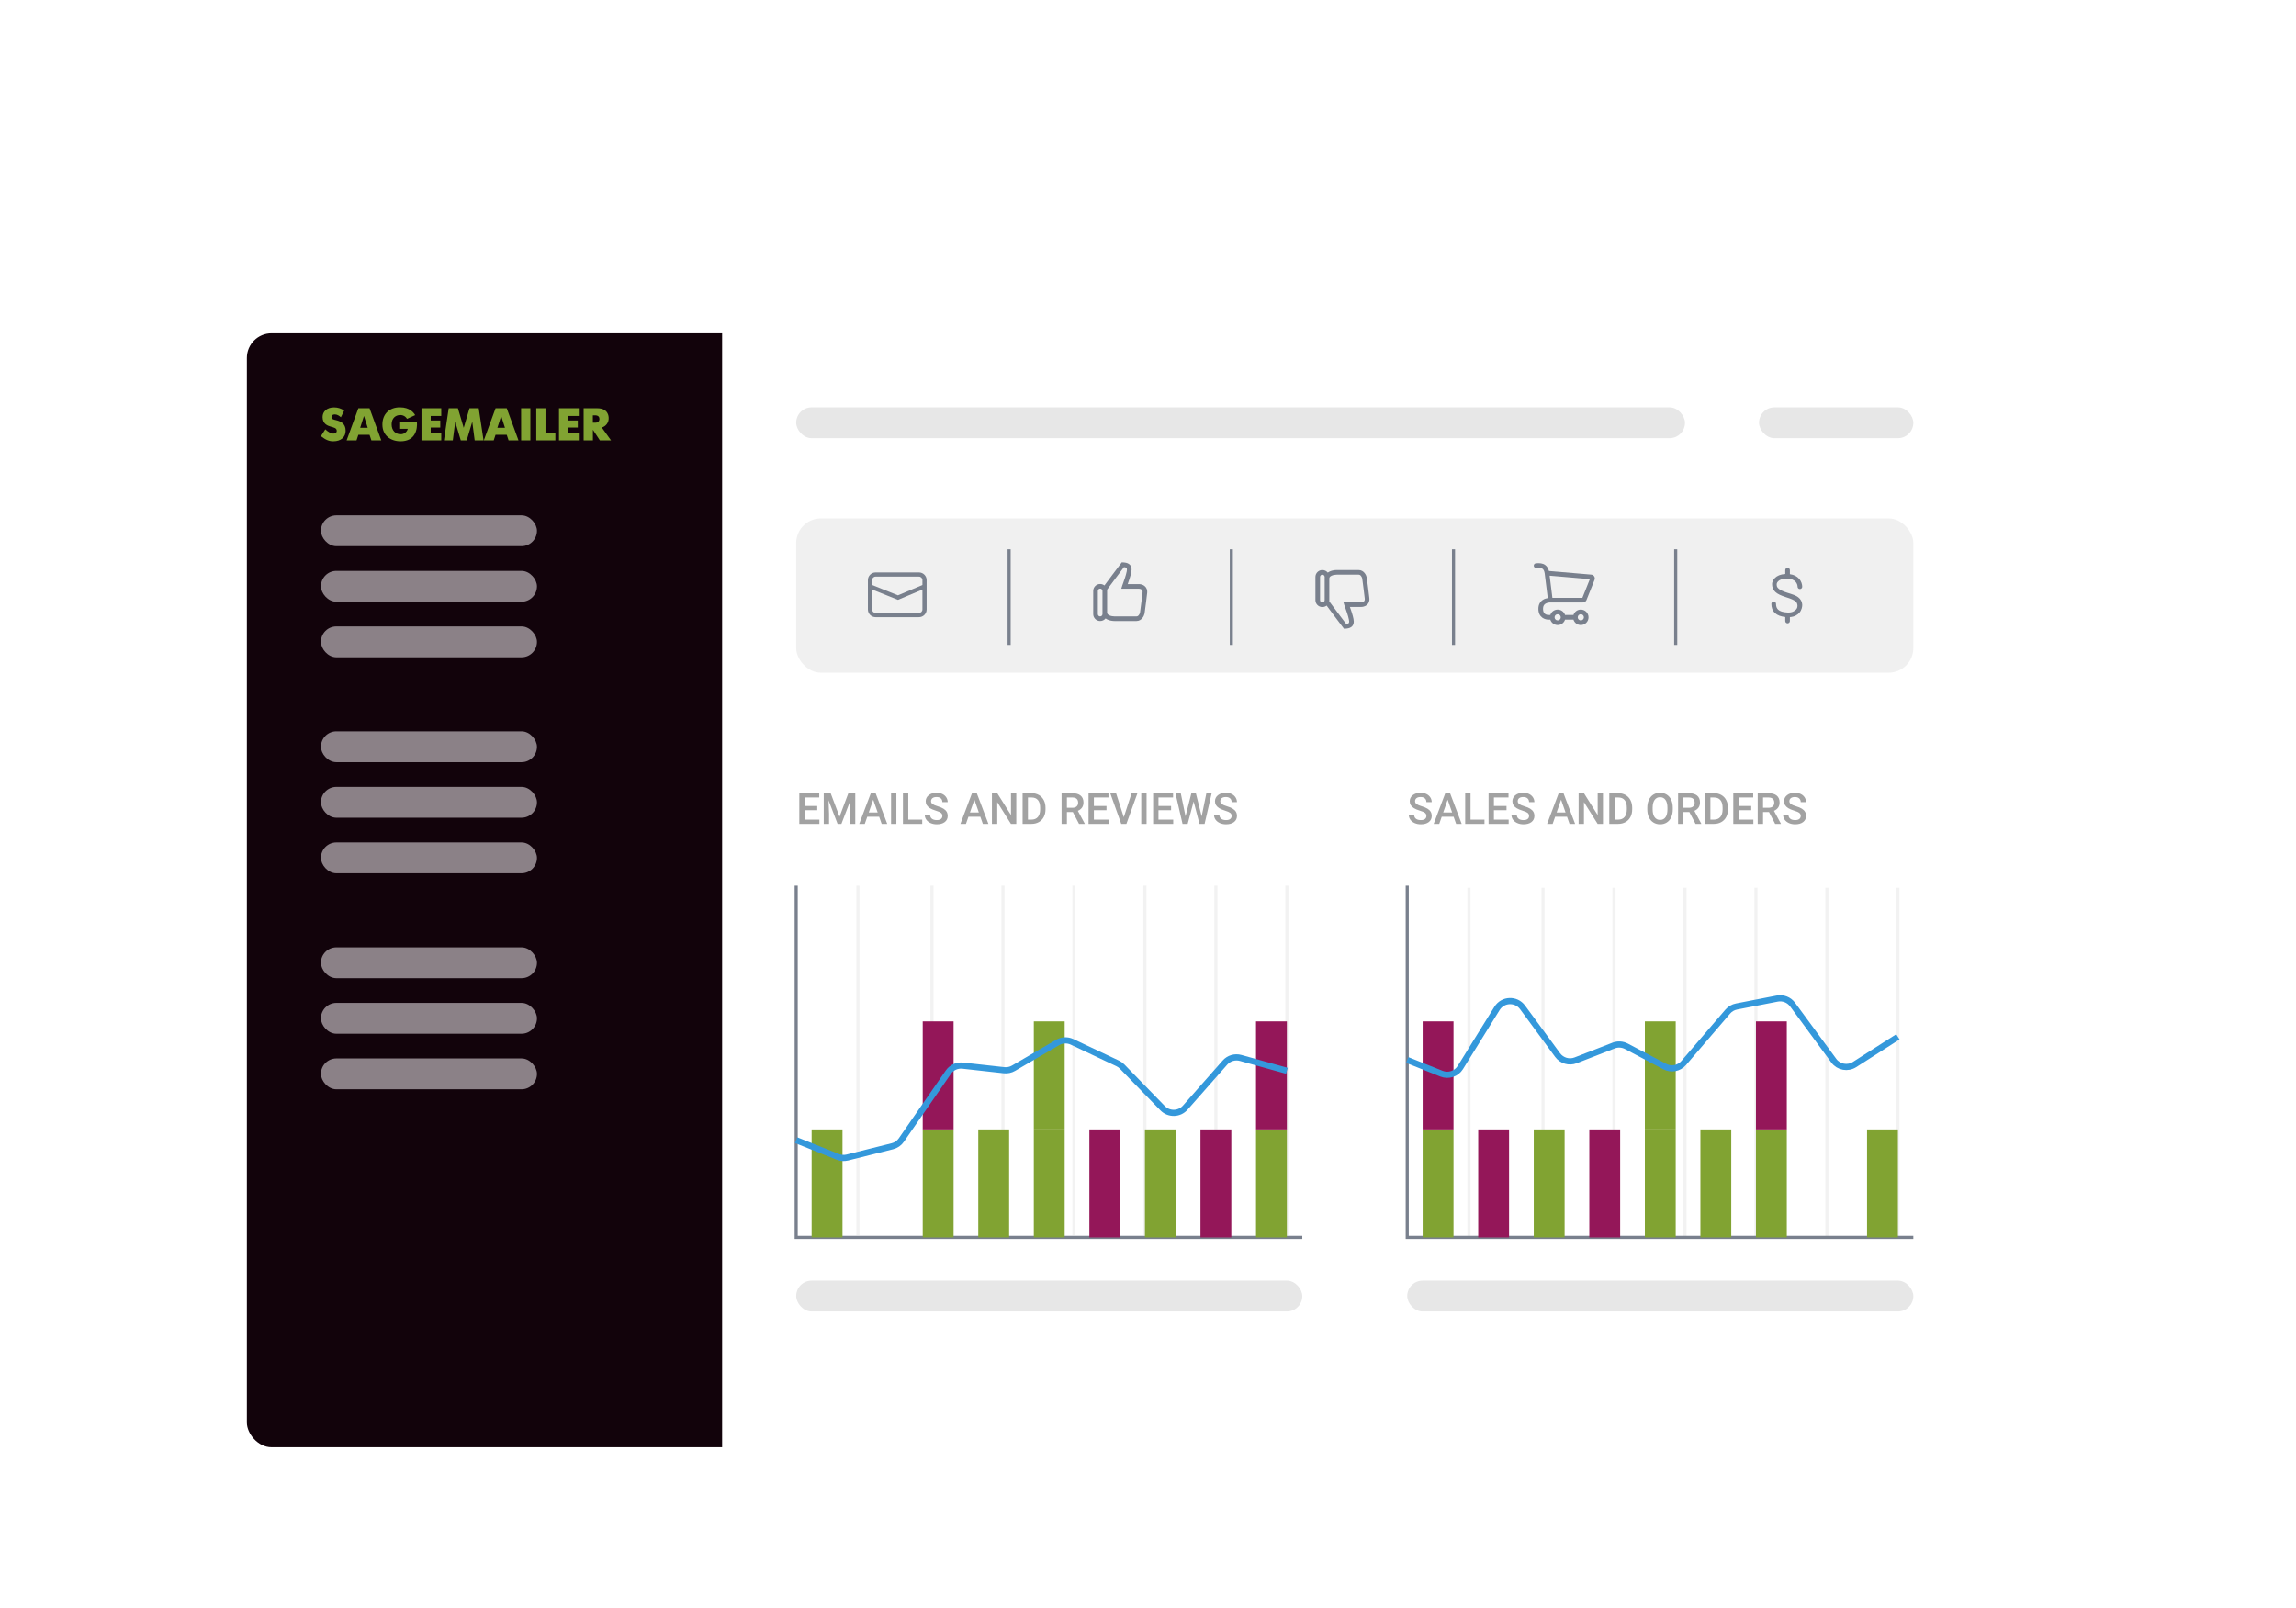 <svg width="744" height="521" viewBox="0 0 744 521" fill="none" xmlns="http://www.w3.org/2000/svg">
<g filter="url(#filter0_ddd)">
<g clip-path="url(#clip0)">
<rect x="80" y="18" width="584" height="361" rx="8" fill="white"/>
<path d="M278 310.313V197" stroke="#F2F2F2"/>
<path d="M302 310.313V197" stroke="#F2F2F2"/>
<path d="M325 310.313V197" stroke="#F2F2F2"/>
<path d="M348 310.313V197" stroke="#F2F2F2"/>
<path d="M371 310.313V197" stroke="#F2F2F2"/>
<path d="M394 310.313V197" stroke="#F2F2F2"/>
<path d="M417 310.313V197" stroke="#F2F2F2"/>
<path d="M476 311V197.687" stroke="#F2F2F2"/>
<path d="M500 311V197.687" stroke="#F2F2F2"/>
<path d="M523 311V197.687" stroke="#F2F2F2"/>
<path d="M546 311V197.687" stroke="#F2F2F2"/>
<path d="M569 311V197.687" stroke="#F2F2F2"/>
<path d="M592 311V197.687" stroke="#F2F2F2"/>
<path d="M615 311V197.687" stroke="#F2F2F2"/>
<path d="M80 26C80 21.582 83.582 18 88 18H234V387H88C83.582 387 80 383.418 80 379V26Z" fill="#12030B"/>
<path d="M110.465 45.213C109.963 44.766 109.288 44.291 108.527 44.291C107.629 44.291 107.413 44.812 107.413 45.183C107.413 45.806 108.146 45.986 108.68 46.104C110.249 46.46 112.003 47.129 112.003 49.581C112.003 51.647 110.492 53 107.993 53C106.62 53 105.538 52.553 104 51.337L105.416 49.122C106.256 49.91 107.185 50.503 108.068 50.503C108.617 50.503 109.119 50.25 109.119 49.627C109.119 48.675 108.205 48.556 107.076 48.216C106.22 47.963 104.53 47.382 104.53 45.156C104.53 43.477 105.781 42.02 108.28 42.02C109.446 42.021 110.582 42.379 111.528 43.045L110.465 45.213Z" fill="#81A332"/>
<path d="M116.122 42.298H119.75L123.548 52.706H120.347L119.75 50.908H116.122L115.525 52.706H112.324L116.122 42.298ZM116.718 48.617H119.158L117.938 44.792L116.718 48.617Z" fill="#81A332"/>
<path d="M135.104 46.666C135.316 49.118 134.602 53 129.801 53C126.553 53 123.916 51.088 123.916 47.573C123.916 44.169 126.156 42 129.573 42C132.912 42 134.147 43.843 134.528 44.528L131.892 45.733C131.675 45.343 131.35 45.02 130.954 44.802C130.558 44.583 130.106 44.478 129.652 44.498C128.247 44.498 126.906 45.465 126.906 47.515C126.906 49.565 128.232 50.713 129.758 50.713C130.303 50.741 130.84 50.58 131.276 50.259C131.711 49.938 132.015 49.477 132.135 48.957H129.373V46.662L135.104 46.666Z" fill="#81A332"/>
<path d="M136.583 42.298H142.989V44.796H139.572V46.253H142.668V48.548H139.572V50.212H142.989V52.709H136.583V42.298Z" fill="#81A332"/>
<path d="M145.398 42.298H148.387L150.262 48.647L152.138 42.298H155.127L156.696 52.706H153.821L153.036 46.67L151.235 52.706H149.313L147.513 46.67L146.728 52.706H143.86L145.398 42.298Z" fill="#81A332"/>
<path d="M160.583 42.298H164.212L168.01 52.706H164.805L164.208 50.908H160.579L159.983 52.706H156.782L160.583 42.298ZM161.18 48.617H163.627L162.408 44.792L161.18 48.617Z" fill="#81A332"/>
<path d="M168.865 42.298H171.866V52.706H168.877L168.865 42.298Z" fill="#81A332"/>
<path d="M173.776 42.298H176.765V50.204H179.967V52.702H173.776V42.298Z" fill="#81A332"/>
<path d="M181.14 42.298H187.557V44.796H184.141V46.253H187.236V48.548H184.141V50.212H187.557V52.709H181.14V42.298Z" fill="#81A332"/>
<path d="M189.127 42.298H193.547C197.113 42.298 197.235 44.945 197.235 45.419C197.279 46.108 197.084 46.791 196.68 47.357C196.276 47.924 195.688 48.341 195.011 48.54L198 52.702H194.387L192.131 49.259V52.702H189.127V42.298ZM192.845 46.98C193.912 46.98 194.25 46.387 194.25 45.775C194.25 45.163 193.916 44.586 192.845 44.586H192.112V46.98H192.845Z" fill="#81A332"/>
<rect x="104" y="77" width="70" height="10" rx="5" fill="#8B8187"/>
<rect x="258" y="42" width="288" height="10" rx="5" fill="#D7D7D7" fill-opacity="0.6"/>
<rect x="620" y="335" width="164" height="10" rx="5" transform="rotate(-180 620 335)" fill="#D7D7D7" fill-opacity="0.6"/>
<rect x="422" y="335" width="164" height="10" rx="5" transform="rotate(-180 422 335)" fill="#D7D7D7" fill-opacity="0.6"/>
<rect x="570" y="42" width="50" height="10" rx="5" fill="#D7D7D7" fill-opacity="0.6"/>
<rect x="104" y="147" width="70" height="10" rx="5" fill="#8B8187"/>
<rect x="104" y="217" width="70" height="10" rx="5" fill="#8B8187"/>
<rect x="104" y="95" width="70" height="10" rx="5" fill="#8B8187"/>
<rect x="104" y="165" width="70" height="10" rx="5" fill="#8B8187"/>
<rect x="104" y="235" width="70" height="10" rx="5" fill="#8B8187"/>
<rect x="104" y="113" width="70" height="10" rx="5" fill="#8B8187"/>
<rect x="104" y="183" width="70" height="10" rx="5" fill="#8B8187"/>
<rect x="104" y="253" width="70" height="10" rx="5" fill="#8B8187"/>
<rect x="258" y="78" width="362" height="50" rx="8" fill="#E6E6E6" fill-opacity="0.6"/>
<path fill-rule="evenodd" clip-rule="evenodd" d="M283.727 95.5C282.35 95.5 281.234 96.616 281.234 97.992V107.508C281.234 108.884 282.35 110 283.727 110H297.773C299.15 110 300.266 108.884 300.266 107.508V97.992C300.266 96.616 299.15 95.5 297.773 95.5H283.727ZM282.594 97.992C282.594 97.367 283.101 96.859 283.727 96.859H297.773C298.399 96.859 298.906 97.367 298.906 97.992V99.58L290.97 102.921L282.594 99.571V97.992ZM282.594 101.035V107.508C282.594 108.133 283.101 108.641 283.727 108.641H297.773C298.399 108.641 298.906 108.133 298.906 107.508V101.055L290.983 104.391L282.594 101.035Z" fill="#79808D"/>
<path fill-rule="evenodd" clip-rule="evenodd" d="M363.907 92.251L363.507 92.229L360.315 96.463L357.885 99.727C357.503 99.428 357.023 99.25 356.5 99.25C355.257 99.25 354.25 100.257 354.25 101.5V109C354.25 110.243 355.257 111.25 356.5 111.25C357.206 111.25 357.836 110.925 358.248 110.416C358.445 110.563 358.656 110.683 358.864 110.779C359.647 111.14 360.548 111.25 361.142 111.25H368.263C369.14 111.25 369.772 110.789 370.174 110.295C370.568 109.812 370.788 109.249 370.879 108.859L370.886 108.825L370.891 108.791C371.1 107.251 371.563 103.753 371.732 102.13C371.842 101.067 371.437 100.304 370.816 99.841C370.246 99.417 369.561 99.29 369.101 99.29H365.421C365.775 98.318 366.29 96.845 366.579 95.456C366.817 94.312 366.638 93.4 365.922 92.834C365.312 92.352 364.475 92.283 363.907 92.251ZM358.75 108.489C358.75 108.883 358.976 109.179 359.492 109.417C360.018 109.659 360.688 109.75 361.142 109.75H368.263C368.559 109.75 368.8 109.608 369.011 109.348C369.223 109.088 369.355 108.765 369.41 108.551C369.622 106.988 370.075 103.557 370.24 101.974C370.297 101.427 370.108 101.185 369.92 101.044C369.68 100.865 369.339 100.79 369.101 100.79H363.337L363.641 99.817C363.706 99.606 363.814 99.313 363.943 98.959L363.943 98.959L363.943 98.959C364.295 97.996 364.813 96.581 365.111 95.15C365.291 94.282 365.074 94.076 364.991 94.01C364.847 93.896 364.601 93.824 364.215 93.781L361.513 97.366L358.75 101.078V101.5V108.489ZM357.25 101.5C357.25 101.086 356.914 100.75 356.5 100.75C356.086 100.75 355.75 101.086 355.75 101.5V109C355.75 109.414 356.086 109.75 356.5 109.75C356.914 109.75 357.25 109.414 357.25 109V108.489V101.5Z" fill="#79808D"/>
<path fill-rule="evenodd" clip-rule="evenodd" d="M435.907 113.727L435.507 113.75L432.315 109.515L429.885 106.251C429.504 106.55 429.023 106.728 428.5 106.728C427.257 106.728 426.25 105.721 426.25 104.478L426.25 96.978C426.25 95.736 427.257 94.728 428.5 94.728C429.206 94.728 429.836 95.053 430.248 95.562C430.445 95.415 430.656 95.296 430.864 95.2C431.647 94.838 432.549 94.728 433.142 94.728L440.263 94.728C441.14 94.728 441.772 95.189 442.175 95.683C442.568 96.166 442.789 96.729 442.879 97.12L442.887 97.153L442.891 97.188C443.1 98.727 443.563 102.226 443.732 103.849C443.842 104.911 443.437 105.674 442.816 106.137C442.246 106.562 441.561 106.688 441.101 106.688L437.422 106.688C437.775 107.661 438.29 109.134 438.579 110.523C438.817 111.666 438.638 112.578 437.922 113.144C437.312 113.627 436.475 113.695 435.907 113.727ZM430.75 97.488C430.75 97.489 430.75 97.489 430.75 97.49L430.75 104.478C430.75 104.479 430.75 104.48 430.75 104.481L430.75 104.901L433.513 108.612L436.215 112.198C436.601 112.154 436.847 112.082 436.992 111.968C437.074 111.903 437.292 111.697 437.111 110.829C436.813 109.398 436.295 107.983 435.943 107.019C435.814 106.665 435.707 106.372 435.641 106.162L435.337 105.188L441.101 105.188C441.339 105.188 441.68 105.113 441.92 104.934C442.108 104.794 442.297 104.551 442.24 104.004C442.075 102.422 441.622 98.991 441.41 97.428C441.356 97.213 441.223 96.89 441.012 96.631C440.8 96.371 440.559 96.228 440.263 96.228L433.142 96.228C432.688 96.228 432.018 96.319 431.492 96.562C430.977 96.799 430.751 97.095 430.75 97.488ZM429.25 97.487L429.25 96.978C429.25 96.564 428.914 96.228 428.5 96.228C428.086 96.228 427.75 96.564 427.75 96.978L427.75 104.478C427.75 104.893 428.086 105.228 428.5 105.228C428.914 105.228 429.249 104.893 429.25 104.48L429.25 97.49C429.25 97.489 429.25 97.488 429.25 97.487Z" fill="#79808D"/>
<path fill-rule="evenodd" clip-rule="evenodd" d="M504.75 112.547C505.87 112.547 506.817 111.811 507.136 110.796H509.865C510.183 111.811 511.131 112.547 512.25 112.547C513.631 112.547 514.75 111.427 514.75 110.047C514.75 108.666 513.631 107.547 512.25 107.547C511.131 107.547 510.183 108.282 509.865 109.296H507.136C506.817 108.282 505.87 107.547 504.75 107.547C503.631 107.547 502.683 108.282 502.365 109.296H501.75C501.49 109.296 501.039 109.226 500.673 108.961C500.351 108.728 500 108.277 500 107.296C500 106.358 500.376 105.898 500.802 105.633C501.28 105.335 501.903 105.241 502.378 105.241H512.924C513.435 105.241 513.895 104.93 514.084 104.455L516.696 97.918C517.008 97.139 516.478 96.28 515.642 96.209L501.914 95.032C501.712 94.223 501.339 93.539 500.686 93.081C499.897 92.527 498.861 92.418 497.667 92.551C497.256 92.597 496.959 92.968 497.005 93.379C497.05 93.791 497.421 94.088 497.833 94.042C498.889 93.925 499.478 94.066 499.824 94.308C500.151 94.538 500.415 94.969 500.545 95.833L501.537 103.809C501.049 103.889 500.505 104.051 500.009 104.36C499.143 104.899 498.5 105.842 498.5 107.296C498.5 108.708 499.043 109.633 499.793 110.176C500.5 110.688 501.299 110.796 501.75 110.796H502.365C502.683 111.811 503.631 112.547 504.75 112.547ZM504.75 111.047C505.302 111.047 505.75 110.599 505.75 110.047C505.75 109.494 505.302 109.047 504.75 109.047C504.198 109.047 503.75 109.494 503.75 110.047C503.75 110.599 504.198 111.047 504.75 111.047ZM502.147 96.558L503.041 103.741L512.754 103.741L515.178 97.674L502.147 96.558ZM513.25 110.047C513.25 110.599 512.802 111.047 512.25 111.047C511.698 111.047 511.25 110.599 511.25 110.047C511.25 109.494 511.698 109.047 512.25 109.047C512.802 109.047 513.25 109.494 513.25 110.047Z" fill="#79808D"/>
<path d="M580 94.75C580 94.336 579.664 94 579.25 94C578.836 94 578.5 94.336 578.5 94.75V96.014C576.928 96.101 575.872 96.605 575.192 97.257C574.467 97.954 574.224 98.772 574.224 99.249C574.224 100.206 574.476 101.067 575.265 101.808C575.999 102.497 577.144 103.028 578.775 103.535C580.376 104.032 581.275 104.444 581.805 104.854C582.226 105.18 582.416 105.677 582.456 106.194C582.456 106.712 582.37 107.157 581.961 107.565C581.459 108.065 580.752 108.558 579.252 108.495C577.64 108.427 576.725 108.049 576.215 107.586C575.726 107.142 575.5 106.518 575.5 105.674C575.5 105.26 575.164 104.924 574.75 104.924C574.336 104.924 574 105.26 574 105.674C574 106.794 574.31 107.883 575.207 108.697C575.966 109.386 577.059 109.798 578.5 109.945V111.25C578.5 111.664 578.836 112 579.25 112C579.664 112 580 111.664 580 111.25V109.982C581.454 109.876 582.462 109.299 583.109 108.531C583.837 107.665 584.046 106.527 583.995 105.873C583.924 104.961 583.509 104.172 582.685 103.535C581.925 102.946 580.837 102.604 579.22 102.102C577.633 101.609 576.765 101.159 576.292 100.714C575.874 100.322 575.726 100.019 575.726 99.453V99.303C575.726 99.269 575.728 99.238 575.74 99.162C575.754 99.103 575.78 98.996 575.818 98.908C575.893 98.734 576.018 98.544 576.231 98.34C576.644 97.943 577.449 97.5 578.998 97.5C580.516 97.5 581.363 97.997 581.838 98.524C582.335 99.075 582.495 99.736 582.495 100.141C582.495 100.555 582.831 100.891 583.245 100.891C583.659 100.891 583.995 100.555 583.995 100.141C583.995 99.416 583.73 98.382 582.952 97.519C582.304 96.801 581.343 96.249 580 96.065V94.75Z" fill="#79808D"/>
<path d="M327 88V119" stroke="#79808D"/>
<path d="M399 88V119" stroke="#79808D"/>
<path d="M471 88V119" stroke="#79808D"/>
<path d="M543 88V119" stroke="#79808D"/>
<path d="M264.829 172.557H260.741V175.619H265.52V177H259.012V167.047H265.472V168.441H260.741V171.189H264.829V172.557ZM269.17 167.047L272.041 174.676L274.905 167.047H277.141V177H275.418V173.719L275.589 169.33L272.649 177H271.412L268.479 169.337L268.65 173.719V177H266.928V167.047H269.17ZM284.886 174.683H281.03L280.224 177H278.426L282.186 167.047H283.737L287.504 177H285.699L284.886 174.683ZM281.516 173.288H284.4L282.958 169.159L281.516 173.288ZM290.464 177H288.741V167.047H290.464V177ZM294.319 175.619H298.838V177H292.59V167.047H294.319V175.619ZM305.366 174.437C305.366 173.999 305.211 173.662 304.901 173.425C304.596 173.188 304.042 172.949 303.24 172.707C302.438 172.465 301.8 172.197 301.326 171.9C300.419 171.331 299.966 170.588 299.966 169.672C299.966 168.87 300.292 168.209 300.943 167.689C301.6 167.17 302.45 166.91 303.493 166.91C304.186 166.91 304.803 167.038 305.346 167.293C305.888 167.548 306.314 167.913 306.624 168.387C306.934 168.856 307.089 169.378 307.089 169.952H305.366C305.366 169.433 305.202 169.027 304.874 168.735C304.55 168.439 304.086 168.291 303.479 168.291C302.914 168.291 302.475 168.412 302.16 168.653C301.85 168.895 301.695 169.232 301.695 169.665C301.695 170.03 301.864 170.335 302.201 170.581C302.538 170.823 303.094 171.06 303.869 171.292C304.644 171.52 305.266 171.782 305.735 172.078C306.205 172.37 306.549 172.707 306.768 173.09C306.986 173.468 307.096 173.912 307.096 174.423C307.096 175.252 306.777 175.913 306.139 176.405C305.505 176.893 304.644 177.137 303.555 177.137C302.835 177.137 302.172 177.005 301.565 176.74C300.964 176.471 300.494 176.102 300.157 175.633C299.825 175.163 299.658 174.617 299.658 173.992H301.388C301.388 174.557 301.575 174.995 301.948 175.305C302.322 175.615 302.857 175.77 303.555 175.77C304.156 175.77 304.607 175.649 304.908 175.407C305.214 175.161 305.366 174.838 305.366 174.437ZM317.671 174.683H313.815L313.009 177H311.211L314.971 167.047H316.522L320.289 177H318.484L317.671 174.683ZM314.301 173.288H317.186L315.743 169.159L314.301 173.288ZM329.319 177H327.59L323.153 169.938V177H321.424V167.047H323.153L327.604 174.136V167.047H329.319V177ZM331.363 177V167.047H334.303C335.182 167.047 335.962 167.243 336.641 167.635C337.324 168.027 337.853 168.583 338.227 169.303C338.6 170.023 338.787 170.848 338.787 171.777V172.276C338.787 173.22 338.598 174.049 338.22 174.765C337.846 175.48 337.311 176.032 336.613 176.419C335.921 176.806 335.125 177 334.228 177H331.363ZM333.093 168.441V175.619H334.221C335.128 175.619 335.823 175.337 336.306 174.771C336.793 174.202 337.042 173.386 337.051 172.324V171.771C337.051 170.69 336.816 169.866 336.347 169.296C335.877 168.726 335.196 168.441 334.303 168.441H333.093ZM347.653 173.165H345.726V177H343.996V167.047H347.496C348.645 167.047 349.531 167.304 350.155 167.819C350.78 168.334 351.092 169.079 351.092 170.055C351.092 170.72 350.93 171.278 350.606 171.729C350.287 172.176 349.841 172.52 349.267 172.762L351.502 176.911V177H349.649L347.653 173.165ZM345.726 171.777H347.503C348.086 171.777 348.542 171.632 348.87 171.34C349.198 171.044 349.362 170.64 349.362 170.13C349.362 169.597 349.21 169.184 348.904 168.893C348.604 168.601 348.152 168.451 347.551 168.441H345.726V171.777ZM358.55 172.557H354.462V175.619H359.24V177H352.732V167.047H359.192V168.441H354.462V171.189H358.55V172.557ZM364.155 174.833L366.685 167.047H368.585L365.003 177H363.328L359.76 167.047H361.653L364.155 174.833ZM371.538 177H369.815V167.047H371.538V177ZM379.481 172.557H375.394V175.619H380.172V177H373.664V167.047H380.124V168.441H375.394V171.189H379.481V172.557ZM389.387 174.539L390.918 167.047H392.634L390.337 177H388.683L386.789 169.733L384.854 177H383.193L380.896 167.047H382.612L384.157 174.525L386.058 167.047H387.507L389.387 174.539ZM399.101 174.437C399.101 173.999 398.946 173.662 398.636 173.425C398.33 173.188 397.777 172.949 396.975 172.707C396.173 172.465 395.535 172.197 395.061 171.9C394.154 171.331 393.7 170.588 393.7 169.672C393.7 168.87 394.026 168.209 394.678 167.689C395.334 167.17 396.184 166.91 397.228 166.91C397.92 166.91 398.538 167.038 399.08 167.293C399.622 167.548 400.049 167.913 400.358 168.387C400.668 168.856 400.823 169.378 400.823 169.952H399.101C399.101 169.433 398.937 169.027 398.608 168.735C398.285 168.439 397.82 168.291 397.214 168.291C396.649 168.291 396.209 168.412 395.895 168.653C395.585 168.895 395.43 169.232 395.43 169.665C395.43 170.03 395.598 170.335 395.936 170.581C396.273 170.823 396.829 171.06 397.604 171.292C398.378 171.52 399 171.782 399.47 172.078C399.939 172.37 400.283 172.707 400.502 173.09C400.721 173.468 400.83 173.912 400.83 174.423C400.83 175.252 400.511 175.913 399.873 176.405C399.24 176.893 398.378 177.137 397.289 177.137C396.569 177.137 395.906 177.005 395.3 176.74C394.698 176.471 394.229 176.102 393.892 175.633C393.559 175.163 393.393 174.617 393.393 173.992H395.122C395.122 174.557 395.309 174.995 395.683 175.305C396.056 175.615 396.592 175.77 397.289 175.77C397.891 175.77 398.342 175.649 398.643 175.407C398.948 175.161 399.101 174.838 399.101 174.437Z" fill="#A2A2A2"/>
<path d="M462.214 174.437C462.214 173.999 462.059 173.662 461.749 173.425C461.444 173.188 460.89 172.949 460.088 172.707C459.286 172.465 458.648 172.197 458.174 171.9C457.267 171.331 456.813 170.588 456.813 169.672C456.813 168.87 457.139 168.209 457.791 167.689C458.447 167.17 459.297 166.91 460.341 166.91C461.034 166.91 461.651 167.038 462.193 167.293C462.736 167.548 463.162 167.913 463.472 168.387C463.782 168.856 463.937 169.378 463.937 169.952H462.214C462.214 169.433 462.05 169.027 461.722 168.735C461.398 168.439 460.933 168.291 460.327 168.291C459.762 168.291 459.322 168.412 459.008 168.653C458.698 168.895 458.543 169.232 458.543 169.665C458.543 170.03 458.712 170.335 459.049 170.581C459.386 170.823 459.942 171.06 460.717 171.292C461.492 171.52 462.114 171.782 462.583 172.078C463.052 172.37 463.396 172.707 463.615 173.09C463.834 173.468 463.943 173.912 463.943 174.423C463.943 175.252 463.624 175.913 462.986 176.405C462.353 176.893 461.492 177.137 460.402 177.137C459.682 177.137 459.019 177.005 458.413 176.74C457.812 176.471 457.342 176.102 457.005 175.633C456.672 175.163 456.506 174.617 456.506 173.992H458.235C458.235 174.557 458.422 174.995 458.796 175.305C459.17 175.615 459.705 175.77 460.402 175.77C461.004 175.77 461.455 175.649 461.756 175.407C462.061 175.161 462.214 174.838 462.214 174.437ZM471.032 174.683H467.177L466.37 177H464.572L468.332 167.047H469.884L473.65 177H471.846L471.032 174.683ZM467.662 173.288H470.547L469.104 169.159L467.662 173.288ZM476.515 175.619H481.033V177H474.785V167.047H476.515V175.619ZM488.177 172.557H484.089V175.619H488.867V177H482.359V167.047H488.819V168.441H484.089V171.189H488.177V172.557ZM495.478 174.437C495.478 173.999 495.323 173.662 495.013 173.425C494.707 173.188 494.154 172.949 493.352 172.707C492.549 172.465 491.911 172.197 491.438 171.9C490.531 171.331 490.077 170.588 490.077 169.672C490.077 168.87 490.403 168.209 491.055 167.689C491.711 167.17 492.561 166.91 493.604 166.91C494.297 166.91 494.915 167.038 495.457 167.293C495.999 167.548 496.425 167.913 496.735 168.387C497.045 168.856 497.2 169.378 497.2 169.952H495.478C495.478 169.433 495.313 169.027 494.985 168.735C494.662 168.439 494.197 168.291 493.591 168.291C493.026 168.291 492.586 168.412 492.271 168.653C491.962 168.895 491.807 169.232 491.807 169.665C491.807 170.03 491.975 170.335 492.312 170.581C492.65 170.823 493.206 171.06 493.98 171.292C494.755 171.52 495.377 171.782 495.847 172.078C496.316 172.37 496.66 172.707 496.879 173.09C497.098 173.468 497.207 173.912 497.207 174.423C497.207 175.252 496.888 175.913 496.25 176.405C495.617 176.893 494.755 177.137 493.666 177.137C492.946 177.137 492.283 177.005 491.677 176.74C491.075 176.471 490.606 176.102 490.269 175.633C489.936 175.163 489.77 174.617 489.77 173.992H491.499C491.499 174.557 491.686 174.995 492.06 175.305C492.433 175.615 492.969 175.77 493.666 175.77C494.268 175.77 494.719 175.649 495.02 175.407C495.325 175.161 495.478 174.838 495.478 174.437ZM507.782 174.683H503.927L503.12 177H501.322L505.082 167.047H506.634L510.4 177H508.596L507.782 174.683ZM504.412 173.288H507.297L505.854 169.159L504.412 173.288ZM519.431 177H517.701L513.265 169.938V177H511.535V167.047H513.265L517.715 174.136V167.047H519.431V177ZM521.475 177V167.047H524.414C525.294 167.047 526.073 167.243 526.752 167.635C527.436 168.027 527.964 168.583 528.338 169.303C528.712 170.023 528.898 170.848 528.898 171.777V172.276C528.898 173.22 528.709 174.049 528.331 174.765C527.957 175.48 527.422 176.032 526.725 176.419C526.032 176.806 525.237 177 524.339 177H521.475ZM523.204 168.441V175.619H524.332C525.239 175.619 525.934 175.337 526.417 174.771C526.905 174.202 527.153 173.386 527.162 172.324V171.771C527.162 170.69 526.927 169.866 526.458 169.296C525.989 168.726 525.307 168.441 524.414 168.441H523.204ZM542.051 172.283C542.051 173.258 541.882 174.115 541.545 174.854C541.208 175.587 540.725 176.152 540.096 176.549C539.471 176.941 538.751 177.137 537.936 177.137C537.129 177.137 536.409 176.941 535.775 176.549C535.146 176.152 534.659 175.59 534.312 174.86C533.971 174.131 533.798 173.29 533.793 172.338V171.777C533.793 170.807 533.964 169.95 534.306 169.207C534.652 168.464 535.137 167.897 535.762 167.505C536.391 167.108 537.111 166.91 537.922 166.91C538.733 166.91 539.451 167.106 540.075 167.498C540.704 167.885 541.189 168.446 541.531 169.18C541.873 169.909 542.046 170.759 542.051 171.729V172.283ZM540.321 171.764C540.321 170.661 540.112 169.815 539.692 169.228C539.278 168.64 538.688 168.346 537.922 168.346C537.174 168.346 536.589 168.64 536.165 169.228C535.746 169.811 535.532 170.638 535.522 171.709V172.283C535.522 173.377 535.734 174.222 536.158 174.819C536.587 175.416 537.179 175.715 537.936 175.715C538.701 175.715 539.289 175.423 539.699 174.84C540.114 174.257 540.321 173.404 540.321 172.283V171.764ZM547.431 173.165H545.503V177H543.773V167.047H547.273C548.422 167.047 549.308 167.304 549.933 167.819C550.557 168.334 550.869 169.079 550.869 170.055C550.869 170.72 550.707 171.278 550.384 171.729C550.065 172.176 549.618 172.52 549.044 172.762L551.279 176.911V177H549.427L547.431 173.165ZM545.503 171.777H547.28C547.864 171.777 548.319 171.632 548.647 171.34C548.976 171.044 549.14 170.64 549.14 170.13C549.14 169.597 548.987 169.184 548.682 168.893C548.381 168.601 547.93 168.451 547.328 168.441H545.503V171.777ZM552.51 177V167.047H555.449C556.329 167.047 557.108 167.243 557.787 167.635C558.471 168.027 558.999 168.583 559.373 169.303C559.747 170.023 559.934 170.848 559.934 171.777V172.276C559.934 173.22 559.744 174.049 559.366 174.765C558.993 175.48 558.457 176.032 557.76 176.419C557.067 176.806 556.272 177 555.374 177H552.51ZM554.239 168.441V175.619H555.367C556.274 175.619 556.969 175.337 557.452 174.771C557.94 174.202 558.188 173.386 558.197 172.324V171.771C558.197 170.69 557.963 169.866 557.493 169.296C557.024 168.726 556.342 168.441 555.449 168.441H554.239ZM567.474 172.557H563.386V175.619H568.164V177H561.656V167.047H568.116V168.441H563.386V171.189H567.474V172.557ZM573.229 173.165H571.302V177H569.572V167.047H573.072C574.221 167.047 575.107 167.304 575.731 167.819C576.356 168.334 576.668 169.079 576.668 170.055C576.668 170.72 576.506 171.278 576.183 171.729C575.864 172.176 575.417 172.52 574.843 172.762L577.078 176.911V177H575.226L573.229 173.165ZM571.302 171.777H573.079C573.662 171.777 574.118 171.632 574.446 171.34C574.774 171.044 574.938 170.64 574.938 170.13C574.938 169.597 574.786 169.184 574.48 168.893C574.18 168.601 573.729 168.451 573.127 168.441H571.302V171.777ZM583.511 174.437C583.511 173.999 583.356 173.662 583.046 173.425C582.741 173.188 582.187 172.949 581.385 172.707C580.583 172.465 579.945 172.197 579.471 171.9C578.564 171.331 578.11 170.588 578.11 169.672C578.11 168.87 578.436 168.209 579.088 167.689C579.744 167.17 580.594 166.91 581.638 166.91C582.33 166.91 582.948 167.038 583.49 167.293C584.033 167.548 584.459 167.913 584.769 168.387C585.078 168.856 585.233 169.378 585.233 169.952H583.511C583.511 169.433 583.347 169.027 583.019 168.735C582.695 168.439 582.23 168.291 581.624 168.291C581.059 168.291 580.619 168.412 580.305 168.653C579.995 168.895 579.84 169.232 579.84 169.665C579.84 170.03 580.008 170.335 580.346 170.581C580.683 170.823 581.239 171.06 582.014 171.292C582.788 171.52 583.41 171.782 583.88 172.078C584.349 172.37 584.693 172.707 584.912 173.09C585.131 173.468 585.24 173.912 585.24 174.423C585.24 175.252 584.921 175.913 584.283 176.405C583.65 176.893 582.788 177.137 581.699 177.137C580.979 177.137 580.316 177.005 579.71 176.74C579.108 176.471 578.639 176.102 578.302 175.633C577.969 175.163 577.803 174.617 577.803 173.992H579.532C579.532 174.557 579.719 174.995 580.093 175.305C580.466 175.615 581.002 175.77 581.699 175.77C582.301 175.77 582.752 175.649 583.053 175.407C583.358 175.161 583.511 174.838 583.511 174.437Z" fill="#A2A2A2"/>
<path d="M258 197V311H422" stroke="#79808D"/>
<path d="M456 197V311H620" stroke="#79808D"/>
<rect x="263" y="276" width="10" height="35" fill="#81A332"/>
<rect width="10" height="35" transform="matrix(-1 0 0 1 615 276)" fill="#81A332"/>
<rect x="299" y="276" width="10" height="35" fill="#81A332"/>
<rect width="10" height="35" transform="matrix(-1 0 0 1 579 276)" fill="#81A332"/>
<rect x="317" y="276" width="10" height="35" fill="#81A332"/>
<rect width="10" height="35" transform="matrix(-1 0 0 1 561 276)" fill="#81A332"/>
<rect x="335" y="276" width="10" height="35" fill="#81A332"/>
<rect width="10" height="35" transform="matrix(-1 0 0 1 543 276)" fill="#81A332"/>
<rect x="335" y="241" width="10" height="35" fill="#81A332"/>
<rect width="10" height="35" transform="matrix(-1 0 0 1 543 241)" fill="#81A332"/>
<rect x="353" y="276" width="10" height="35" fill="#941759"/>
<rect width="10" height="35" transform="matrix(-1 0 0 1 525 276)" fill="#941759"/>
<rect x="371" y="276" width="10" height="35" fill="#81A332"/>
<rect width="10" height="35" transform="matrix(-1 0 0 1 507 276)" fill="#81A332"/>
<rect x="389" y="276" width="10" height="35" fill="#941759"/>
<rect width="10" height="35" transform="matrix(-1 0 0 1 489 276)" fill="#941759"/>
<rect x="407" y="276" width="10" height="35" fill="#81A332"/>
<rect width="10" height="35" transform="matrix(-1 0 0 1 471 276)" fill="#81A332"/>
<rect x="299" y="241" width="10" height="35" fill="#941759"/>
<rect width="10" height="35" transform="matrix(-1 0 0 1 579 241)" fill="#941759"/>
<rect x="407" y="241" width="10" height="35" fill="#941759"/>
<rect width="10" height="35" transform="matrix(-1 0 0 1 471 241)" fill="#941759"/>
<path d="M258 279.5L271.499 284.9C272.475 285.29 273.549 285.363 274.568 285.108L289.173 281.457C290.351 281.162 291.381 280.45 292.072 279.452L307.302 257.453C308.348 255.942 310.139 255.127 311.965 255.329L325.357 256.817C326.424 256.936 327.501 256.708 328.428 256.167L342.726 247.826C344.149 246.996 345.89 246.92 347.38 247.624L362.181 254.613C362.723 254.869 363.214 255.22 363.631 255.649L376.734 269.127C378.765 271.216 382.145 271.133 384.071 268.946L396.929 254.351C398.196 252.913 400.173 252.326 402.019 252.839L417 257" stroke="#3498DB" stroke-width="2"/>
<path d="M456 253.5L467.106 257.943C469.358 258.843 471.932 257.998 473.212 255.937L485.1 236.783C486.967 233.775 491.282 233.606 493.378 236.459L504.731 251.911C506.069 253.733 508.465 254.43 510.572 253.611L522.873 248.827C524.224 248.302 525.737 248.389 527.019 249.065L539.469 255.636C541.534 256.726 544.079 256.241 545.599 254.468L559.867 237.822C560.601 236.966 561.602 236.383 562.709 236.168L575.891 233.604C577.789 233.235 579.73 233.994 580.875 235.552L594.226 253.725C595.787 255.848 598.727 256.397 600.948 254.978L615 246" stroke="#3498DB" stroke-width="2"/>
</g>
</g>
<defs>
<filter id="filter0_ddd" x="0" y="0" width="744" height="521" filterUnits="userSpaceOnUse" color-interpolation-filters="sRGB">
<feFlood flood-opacity="0" result="BackgroundImageFix"/>
<feColorMatrix in="SourceAlpha" type="matrix" values="0 0 0 0 0 0 0 0 0 0 0 0 0 0 0 0 0 0 127 0"/>
<feOffset dy="6"/>
<feGaussianBlur stdDeviation="2"/>
<feColorMatrix type="matrix" values="0 0 0 0 0 0 0 0 0 0 0 0 0 0 0 0 0 0 0.03 0"/>
<feBlend mode="normal" in2="BackgroundImageFix" result="effect1_dropShadow"/>
<feColorMatrix in="SourceAlpha" type="matrix" values="0 0 0 0 0 0 0 0 0 0 0 0 0 0 0 0 0 0 127 0"/>
<feOffset dy="22"/>
<feGaussianBlur stdDeviation="12"/>
<feColorMatrix type="matrix" values="0 0 0 0 0 0 0 0 0 0 0 0 0 0 0 0 0 0 0.04 0"/>
<feBlend mode="normal" in2="effect1_dropShadow" result="effect2_dropShadow"/>
<feColorMatrix in="SourceAlpha" type="matrix" values="0 0 0 0 0 0 0 0 0 0 0 0 0 0 0 0 0 0 127 0"/>
<feOffset dy="62"/>
<feGaussianBlur stdDeviation="40"/>
<feColorMatrix type="matrix" values="0 0 0 0 0 0 0 0 0 0 0 0 0 0 0 0 0 0 0.07 0"/>
<feBlend mode="normal" in2="effect2_dropShadow" result="effect3_dropShadow"/>
<feBlend mode="normal" in="SourceGraphic" in2="effect3_dropShadow" result="shape"/>
</filter>
<clipPath id="clip0">
<rect x="80" y="18" width="584" height="361" rx="8" fill="white"/>
</clipPath>
</defs>
</svg>
